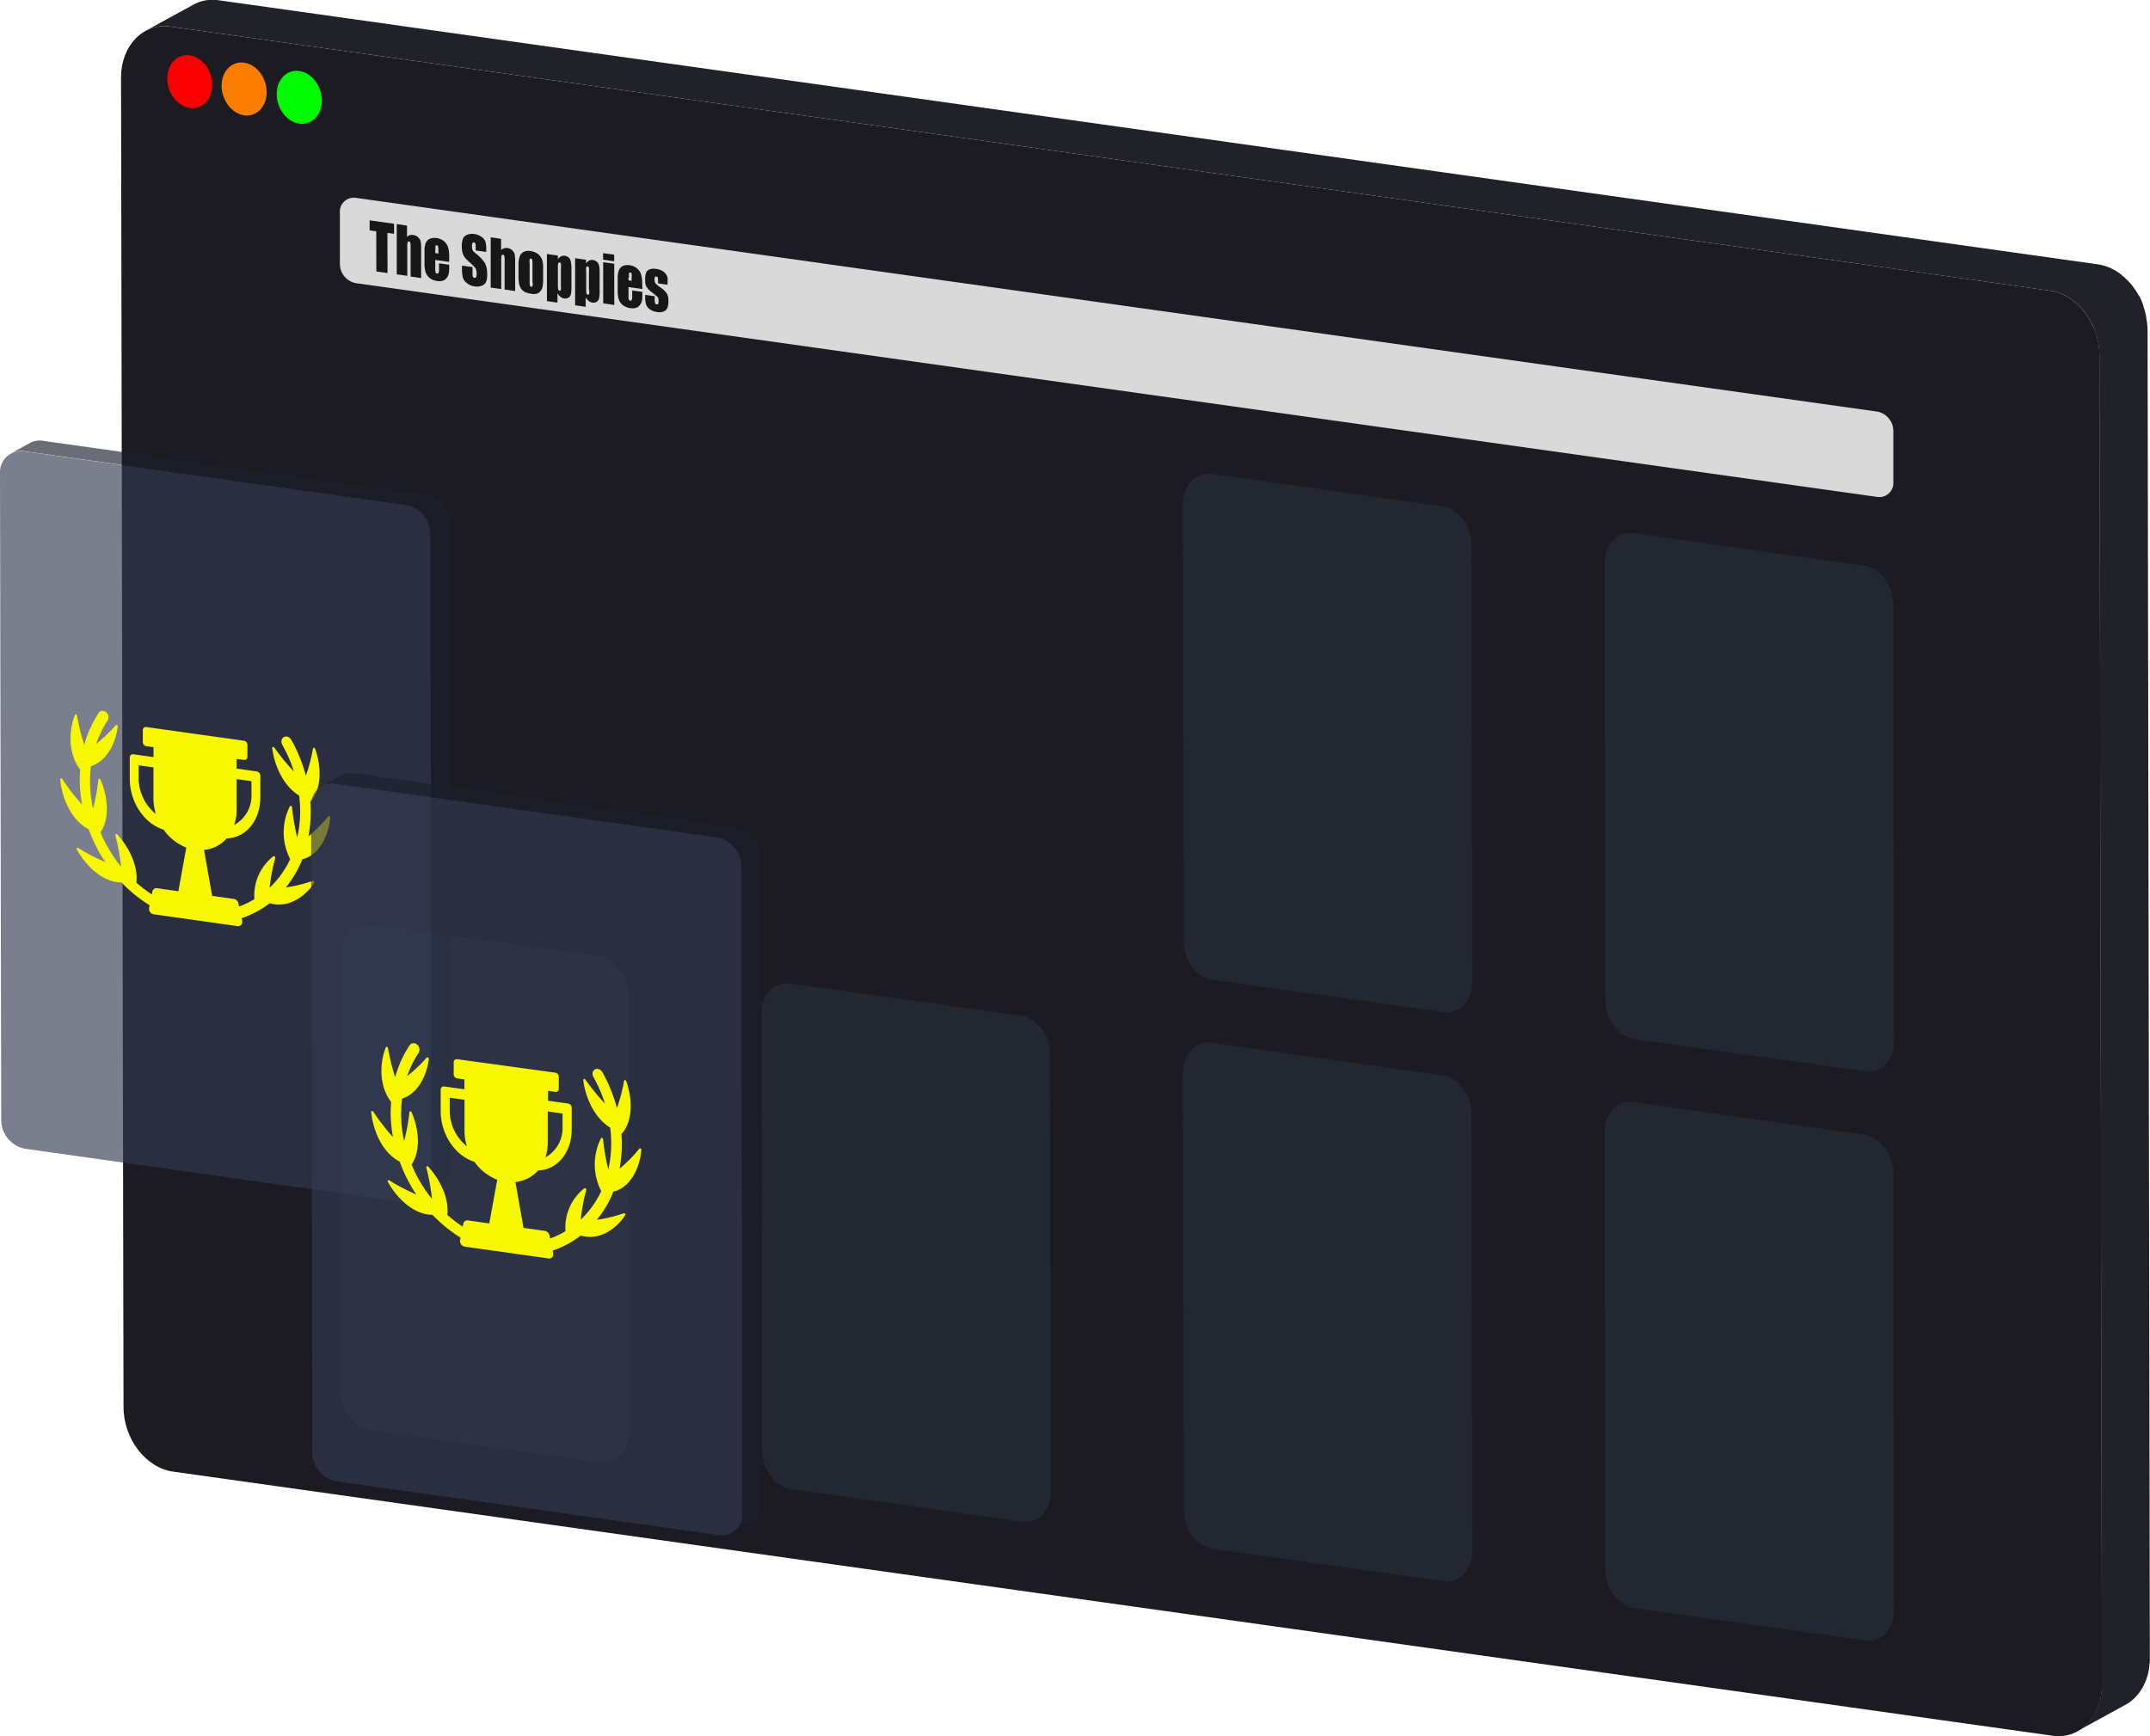 <svg xmlns="http://www.w3.org/2000/svg" viewBox="0 0 408 329.53">
  <g className="browser">
    <path style="fill:#1b1b21" d="M391.57,57.13c5.18.73,9.4,6.24,9.41,12.29l.47,252.34c0,6.06-4.19,10.38-9.37,9.65L35.4,281.28C30.22,280.55,26,275.05,26,269L25.53,16.65c0-6,4.18-10.38,9.36-9.65Z" transform="translate(-2.56 -1.96)"/>
    <path style="fill:#202129" d="M410.1,64.46A11.12,11.12,0,0,0,410,63.3c0-.13,0-.26-.05-.39s-.06-.5-.1-.75-.07-.3-.1-.45-.09-.45-.15-.67-.09-.31-.14-.46-.13-.42-.2-.62a.56.56,0,0,0,0-.12c-.09-.25-.19-.51-.3-.76l0-.06c-.13-.28-.26-.54-.4-.81L408.4,58l-.37-.63-.14-.21c-.17-.27-.35-.52-.54-.77a1.47,1.47,0,0,0-.1-.13c-.16-.21-.33-.41-.5-.6l-.19-.21-.51-.52-.15-.14c-.22-.21-.45-.4-.69-.59L405,54c-.19-.15-.38-.28-.58-.41l-.22-.14a6.38,6.38,0,0,0-.67-.38l-.11-.07c-.27-.13-.53-.24-.81-.35l-.22-.08c-.21-.08-.42-.14-.63-.2l-.25-.07a8.17,8.17,0,0,0-.86-.17L44,2a7.58,7.58,0,0,0-4.72.83l-9.12,5A7.59,7.59,0,0,1,34.89,7L391.57,57.13a8.17,8.17,0,0,1,.86.17l.25.07c.21.06.42.12.63.2l.23.08c.27.11.54.22.8.35l.12.07a7.44,7.44,0,0,1,.66.38l.23.14c.19.13.38.26.57.41l.17.12c.24.19.47.38.69.59l.15.14.52.52.18.21c.17.19.34.39.5.6l.11.13c.18.25.36.5.54.77a2.39,2.39,0,0,0,.13.21c.13.21.25.42.37.63l.14.25c.14.27.27.53.39.81l0,.06a9.4,9.4,0,0,1,.34.88,6.4,6.4,0,0,1,.2.62c.05.15.1.31.14.46s.11.45.15.67.07.3.1.45.07.5.1.75,0,.26.05.39a11.12,11.12,0,0,1,.06,1.16l.47,252.34c0,.35,0,.68-.06,1s0,.44-.06.65-.08.5-.13.74-.08.42-.13.62-.14.47-.22.7-.12.38-.19.56-.19.43-.29.65-.16.34-.25.5-.25.41-.38.61-.18.3-.29.44-.3.37-.46.55-.21.25-.32.36a6,6,0,0,1-.59.53l-.29.26a7.59,7.59,0,0,1-1,.62h0l9.12-5a7.77,7.77,0,0,0,1-.63l.29-.26a7.43,7.43,0,0,0,.59-.53c.11-.11.21-.24.31-.36s.33-.36.47-.55.19-.3.29-.44.26-.39.38-.61.16-.33.24-.5.21-.43.3-.65.13-.38.19-.56.15-.46.22-.7.08-.41.13-.61.09-.49.13-.75,0-.43.06-.65,0-.35.05-.53,0-.33,0-.49Z" transform="translate(-2.56 -1.96)"/>
  </g>
  <g className="three-browser-buttons">
    <path style="fill:#fb0000;cursor:pointer" d="M48.88,13.85c2.36.33,4.28,2.84,4.28,5.6s-1.9,4.73-4.26,4.4-4.28-2.85-4.29-5.6S46.52,13.52,48.88,13.85Z" transform="translate(-12.88 -3.35)"/>
    <path style="fill:#fb7d00;cursor:pointer" d="M48.88,13.85c2.36.33,4.28,2.84,4.28,5.6s-1.9,4.73-4.26,4.4-4.28-2.85-4.29-5.6S46.52,13.52,48.88,13.85Z" transform="translate(-2.56 -1.96)"/>
    <path style="fill:#00fb00;cursor:pointer" d="M48.88,13.85c2.36.33,4.28,2.84,4.28,5.6s-1.9,4.73-4.26,4.4-4.28-2.85-4.29-5.6S46.52,13.52,48.88,13.85Z" transform="translate(7.90 -0.38)"/>
  </g>
  <g className="search-the-shoppies">
    <path style="fill:#d9d9d9" d="M358.85,80.09a3.75,3.75,0,0,1,3,3.71l0,9.61a2.66,2.66,0,0,1-2.95,2.88L70.06,55.7a3.72,3.72,0,0,1-3-3.71l0-9.61A2.65,2.65,0,0,1,70,39.5Z" transform="translate(-2.56 -1.96)"/>
    <g className="the-shoppies-text">
      <polygon style="fill:#171717" points="74.78 42.47 74.78 44.38 73.52 44.2 73.54 51.83 71.42 51.53 71.4 43.91 70.14 43.73 70.14 41.82 74.78 42.47"/>
      <path style="fill:#171717" d="M79.8,44.78v2.14a1.47,1.47,0,0,1,.57-.34,1.41,1.41,0,0,1,.65,0,1.57,1.57,0,0,1,.91.44,1.5,1.5,0,0,1,.46.8,8.66,8.66,0,0,1,.09,1.53v5.39l-2-.29V48.9a4.09,4.09,0,0,0-.06-.89.3.3,0,0,0-.25-.22.21.21,0,0,0-.26.16,3.2,3.2,0,0,0-.06.79v5.57l-2-.28V44.49Z" transform="translate(-2.56 -1.96)"/>
      <path style="fill:#171717" d="M87.8,51.67l-2.64-.37V53a2.31,2.31,0,0,0,.07.69.28.28,0,0,0,.25.19.25.25,0,0,0,.31-.16,2.26,2.26,0,0,0,.08-.78v-1l1.93.27v.58a5.14,5.14,0,0,1-.08,1.09,2.09,2.09,0,0,1-.36.78,1.42,1.42,0,0,1-.73.56,2.19,2.19,0,0,1-1.11.07,3.4,3.4,0,0,1-1.14-.37,2.32,2.32,0,0,1-.77-.72,2.41,2.41,0,0,1-.37-.89,5.71,5.71,0,0,1-.12-1.34V49.66a4.15,4.15,0,0,1,.23-1.58,1.46,1.46,0,0,1,.78-.8,2.29,2.29,0,0,1,1.24-.14,2.73,2.73,0,0,1,1.41.58,2.48,2.48,0,0,1,.79,1.11,6.11,6.11,0,0,1,.23,1.8Zm-2.64-2.22V50l.59.09v-.57a3.3,3.3,0,0,0-.06-.8.25.25,0,0,0-.22-.2c-.15,0-.23,0-.27.11a4.11,4.11,0,0,0,0,.8" transform="translate(-2.56 -1.96)"/>
      <path style="fill:#171717" d="M92.46,46.36a3.13,3.13,0,0,1,1.41.51,1.92,1.92,0,0,1,.78.89,5.3,5.3,0,0,1,.18,1.64v.38l-2-.28v-.71a1.74,1.74,0,0,0-.07-.64.34.34,0,0,0-.26-.17.26.26,0,0,0-.29.15,1.15,1.15,0,0,0-.09.53,2.09,2.09,0,0,0,.1.74,2.25,2.25,0,0,0,.61.66,7.66,7.66,0,0,1,1.78,1.87A4.48,4.48,0,0,1,95,54a3.8,3.8,0,0,1-.2,1.48,1.45,1.45,0,0,1-.79.7,2.61,2.61,0,0,1-1.36.14,3,3,0,0,1-1.45-.59,2.14,2.14,0,0,1-.8-1.07A6.52,6.52,0,0,1,90.23,53v-.63l2,.28V53.8a1.77,1.77,0,0,0,.08.7.37.37,0,0,0,.29.2.3.3,0,0,0,.32-.16A1.14,1.14,0,0,0,93,54a2.23,2.23,0,0,0-.2-1.13,7.69,7.69,0,0,0-1-1,11.24,11.24,0,0,1-1-1,2.57,2.57,0,0,1-.43-.83,4.11,4.11,0,0,1-.17-1.27,3.74,3.74,0,0,1,.24-1.57,1.37,1.37,0,0,1,.77-.68A2.55,2.55,0,0,1,92.46,46.36Z" transform="translate(-2.56 -1.96)"/>
      <path style="fill:#171717" d="M97.65,47.29v2.14a1.36,1.36,0,0,1,.57-.34,1.41,1.41,0,0,1,.65-.05,1.6,1.6,0,0,1,.91.44,1.57,1.57,0,0,1,.46.8,9,9,0,0,1,.08,1.53V57.2l-2-.29v-5.5a4,4,0,0,0-.06-.89A.29.29,0,0,0,98,50.3a.21.21,0,0,0-.25.16,3,3,0,0,0-.07.79l0,5.57-2-.28,0-9.54Z" transform="translate(-2.56 -1.96)"/>
      <path style="fill:#171717" d="M105.54,51.62a6.43,6.43,0,0,1,.09,1.26v1.91a9.22,9.22,0,0,1-.09,1.53,1.93,1.93,0,0,1-.39.86,1.41,1.41,0,0,1-.76.53,2.49,2.49,0,0,1-1.07,0,3.63,3.63,0,0,1-1.15-.33,2,2,0,0,1-.73-.63,2.8,2.8,0,0,1-.37-.9,8,8,0,0,1-.11-1.51v-2a5.22,5.22,0,0,1,.21-1.67,1.54,1.54,0,0,1,.72-.88,2.12,2.12,0,0,1,1.34-.18,3.16,3.16,0,0,1,1.18.4,2.42,2.42,0,0,1,.76.73A2.8,2.8,0,0,1,105.54,51.62Zm-1.93,4V52a2.91,2.91,0,0,0-.06-.76.27.27,0,0,0-.24-.19.21.21,0,0,0-.24.13,2.36,2.36,0,0,0,0,.74v3.54a2.75,2.75,0,0,0,.06.72.29.29,0,0,0,.24.21.19.19,0,0,0,.24-.12,2.54,2.54,0,0,0,.06-.65" transform="translate(-2.56 -1.96)"/>
      <path style="fill:#171717" d="M110.9,51.71A6.06,6.06,0,0,1,111,53v3.3a7.46,7.46,0,0,1-.1,1.5,1.09,1.09,0,0,1-.45.66,1.14,1.14,0,0,1-.81.15,1.4,1.4,0,0,1-.7-.3,2.8,2.8,0,0,1-.59-.7v1.79l-2-.29,0-8.93,2.08.29,0,.69a1.71,1.71,0,0,1,.6-.55,1.29,1.29,0,0,1,.71-.1,1.49,1.49,0,0,1,.83.41A1.58,1.58,0,0,1,110.9,51.71ZM109,56.22V52.87a4.66,4.66,0,0,0,0-.89.27.27,0,0,0-.25-.18.21.21,0,0,0-.26.13,3.53,3.53,0,0,0-.06.85V56a3.84,3.84,0,0,0,.06.89.3.3,0,0,0,.26.22c.14,0,.22,0,.25-.13a4,4,0,0,0,0-.78" transform="translate(-2.56 -1.96)"/>
      <path style="fill:#171717" d="M116.26,52.46a6.84,6.84,0,0,1,.09,1.33v3.3a7.58,7.58,0,0,1-.1,1.51,1.14,1.14,0,0,1-.45.65,1.15,1.15,0,0,1-.81.15,1.4,1.4,0,0,1-.7-.3,2.63,2.63,0,0,1-.59-.7v1.79l-2-.28,0-8.94,2.08.3,0,.68a1.59,1.59,0,0,1,.6-.54,1.2,1.2,0,0,1,.71-.1,1.37,1.37,0,0,1,.82.41A1.49,1.49,0,0,1,116.26,52.46ZM114.32,57V53.62a4.73,4.73,0,0,0,0-.89.29.29,0,0,0-.25-.18.22.22,0,0,0-.27.14,4.37,4.37,0,0,0,0,.84v3.25a4,4,0,0,0,.06.89.31.31,0,0,0,.26.22.22.22,0,0,0,.25-.13,4.13,4.13,0,0,0,0-.78" transform="translate(-2.56 -1.96)"/>
      <polygon style="fill:#171717" points="114.45 48.05 116.55 48.34 116.55 49.59 114.45 49.29 114.45 48.05"/>
      <polygon style="fill:#171717" points="114.47 57.58 114.46 49.77 116.56 50.06 116.57 57.88 114.47 57.58"/>
      <path style="fill:#171717" d="M124.47,56.82l-2.64-.37v1.69a2.17,2.17,0,0,0,.06.7.3.3,0,0,0,.25.19.26.26,0,0,0,.31-.17,2.19,2.19,0,0,0,.08-.77v-1l1.93.27v.58a5.25,5.25,0,0,1-.08,1.1,1.85,1.85,0,0,1-.36.77,1.52,1.52,0,0,1-.72.57,2.49,2.49,0,0,1-1.12.07,3.28,3.28,0,0,1-1.13-.38,2.21,2.21,0,0,1-.77-.71,2.33,2.33,0,0,1-.38-.89,5.77,5.77,0,0,1-.12-1.34V54.81a4.16,4.16,0,0,1,.24-1.58,1.47,1.47,0,0,1,.77-.8A2.29,2.29,0,0,1,122,52.3a2.72,2.72,0,0,1,1.41.57,2.43,2.43,0,0,1,.79,1.12,6,6,0,0,1,.23,1.79Zm-2.64-2.21v.57l.59.08v-.57a3.39,3.39,0,0,0,0-.79.29.29,0,0,0-.23-.21c-.14,0-.23,0-.26.11a3.27,3.27,0,0,0,0,.81" transform="translate(-2.56 -1.96)"/>
      <path style="fill:#171717" d="M127.08,53a3.42,3.42,0,0,1,1.13.35,2.24,2.24,0,0,1,.72.63,2,2,0,0,1,.31.64,6,6,0,0,1,0,.87V56l-1.8-.25v-.43a3,3,0,0,0-.06-.7c0-.1-.12-.15-.27-.17a.23.23,0,0,0-.25.09.66.66,0,0,0-.09.39,2.24,2.24,0,0,0,.05.53.88.88,0,0,0,.26.41,5.91,5.91,0,0,0,.88.7,4,4,0,0,1,1.16,1.13,2.61,2.61,0,0,1,.28,1.33,3.44,3.44,0,0,1-.21,1.42,1.23,1.23,0,0,1-.7.64,2.33,2.33,0,0,1-1.2.1,3.14,3.14,0,0,1-1.33-.47,1.92,1.92,0,0,1-.76-.88A4.06,4.06,0,0,1,125,58.3v-.37l1.8.25v.5a2.86,2.86,0,0,0,.08.83.3.3,0,0,0,.26.22c.15,0,.25,0,.31-.08a1.14,1.14,0,0,0,.08-.53,1.47,1.47,0,0,0-.11-.71,11,11,0,0,0-1.19-1,3.38,3.38,0,0,1-1.09-1.21A3.06,3.06,0,0,1,125,55a3.4,3.4,0,0,1,.2-1.36,1.24,1.24,0,0,1,.72-.58A2.52,2.52,0,0,1,127.08,53Z" transform="translate(-2.56 -1.96)"/>
    </g>
  </g>
  <g className="cards-flat">
    <path style="fill:#232731" d="M356.31,217.31c3,.43,5.49,3.63,5.49,7.17l.16,83.21c0,3.54-2.44,6.07-5.47,5.64l-43.8-6.15c-3-.43-5.48-3.64-5.48-7.18l-.16-83.22c0-3.53,2.44-6.05,5.46-5.63Z" transform="translate(-2.56 -1.96)"/>
    <path style="fill:#232731" d="M276.31,206.06c3,.43,5.48,3.64,5.49,7.17l.16,83.22c0,3.54-2.44,6.06-5.47,5.63l-43.8-6.15c-3-.43-5.48-3.64-5.49-7.17l-.15-83.23c0-3.52,2.44-6.05,5.46-5.63Z" transform="translate(-2.56 -1.96)"/>
    <path style="fill:#232731" d="M196.32,194.76c3,.42,5.47,3.63,5.48,7.16l.15,83.23c0,3.54-2.43,6.05-5.45,5.63l-43.81-6.16c-3-.42-5.48-3.63-5.49-7.17l-.15-83.22c0-3.54,2.44-6,5.47-5.63Z" transform="translate(-2.56 -1.96)"/>
    <path style="fill:#232731" d="M116.31,183.49c3,.42,5.48,3.64,5.49,7.17l.15,83.22c0,3.54-2.44,6.05-5.46,5.63l-43.8-6.16c-3-.42-5.48-3.63-5.49-7.16L67.05,183c0-3.53,2.44-6.05,5.46-5.63Z" transform="translate(-2.56 -1.96)"/>
    <path style="fill:#232731" d="M356.31,109.31c3,.43,5.49,3.63,5.49,7.17l.16,83.21c0,3.54-2.44,6.07-5.47,5.64l-43.8-6.15c-3-.43-5.48-3.64-5.48-7.18l-.16-83.22c0-3.53,2.44-6,5.46-5.63Z" transform="translate(-2.56 -1.96)"/>
    <path style="fill:#232731" d="M276.31,98.06c3,.43,5.48,3.64,5.49,7.18l.16,83.21c0,3.54-2.44,6.06-5.47,5.63l-43.8-6.15c-3-.43-5.48-3.64-5.49-7.17l-.15-83.22c0-3.53,2.44-6.06,5.46-5.64Z" transform="translate(-2.56 -1.96)"/>
  </g>
  <g className="card">
    <g style="opacity:0.65">
      <path style="fill:#333950" d="M79.71,97.82a5.62,5.62,0,0,1,4.53,5.52L84.47,226A4,4,0,0,1,80,230.25L7.32,220a5.6,5.6,0,0,1-4.53-5.51L2.56,91.86a4,4,0,0,1,4.51-4.25Z" transform="translate(-2.56 -1.96)"/>
      <path style="fill:#1c1f2c" d="M87.88,101.36a5,5,0,0,0-.1-1v0a5.11,5.11,0,0,0-.25-.87,1.21,1.21,0,0,0-.09-.2,6,6,0,0,0-.26-.58l0-.07L87,98.35a6,6,0,0,0-.36-.52l-.2-.24c-.13-.15-.27-.29-.41-.43l-.23-.2a5.3,5.3,0,0,0-.54-.39l-.17-.12,0,0a4.67,4.67,0,0,0-.51-.23c-.1,0-.18-.1-.28-.13a4,4,0,0,0-.89-.22L10.72,85.63A3.81,3.81,0,0,0,8.31,86L4.66,88a3.89,3.89,0,0,1,2.41-.42L79.71,97.82a4.46,4.46,0,0,1,.89.22l.28.13a4.64,4.64,0,0,1,.55.26l.18.12q.27.18.54.39l.22.21a4.07,4.07,0,0,1,.41.42l.21.25c.13.16.24.33.36.51s.1.15.14.23a5.44,5.44,0,0,1,.3.65,1.76,1.76,0,0,1,.09.2,5.47,5.47,0,0,1,.26.9,5.89,5.89,0,0,1,.1,1L84.47,226a5.28,5.28,0,0,1-.09.9l0,.18a4.17,4.17,0,0,1-.25.78,1.42,1.42,0,0,1-.08.18c-.06.13-.13.25-.2.37l-.13.2a3.55,3.55,0,0,1-.23.31l-.15.17a2.68,2.68,0,0,1-.3.28,1.49,1.49,0,0,1-.14.12,2.7,2.7,0,0,1-.5.33l3.65-2a4.2,4.2,0,0,0,.49-.33l.15-.12.3-.29.14-.16a2.43,2.43,0,0,0,.24-.32,1.27,1.27,0,0,0,.13-.19c.07-.12.13-.24.19-.37a1,1,0,0,0,.08-.14.06.06,0,0,1,0,0,4.84,4.84,0,0,0,.24-.79,1.16,1.16,0,0,0,0-.18,5.19,5.19,0,0,0,.08-.9Z" transform="translate(-2.56 -1.96)"/>
    </g>
    <path className="trophy-icon" style="fill:#f7f700" d="M65.23,157.13a.26.26,0,0,0-.22-.28.19.19,0,0,0-.17.06,26.73,26.73,0,0,1-3.73,3.79,25.83,25.83,0,0,0,.42-4.55c0-.66,0-1.32-.09-2,2.22-2.4,2.14-6.67.92-10.09a.25.25,0,0,0-.19-.17.19.19,0,0,0-.22.16,32.72,32.72,0,0,1-1.34,5.15,29.33,29.33,0,0,0-2.78-6.83,1.23,1.23,0,0,0-.85-.61.89.89,0,0,0-1,1,1.26,1.26,0,0,0,.18.63,26.71,26.71,0,0,1,2.17,5,39.87,39.87,0,0,1-3.73-4.56.28.28,0,0,0-.16-.1.19.19,0,0,0-.22.23c.42,3.39,2.16,7.21,5.1,9a23.66,23.66,0,0,1,.2,2.94,22.38,22.38,0,0,1-.55,5,41,41,0,0,1-1-5.74.27.27,0,0,0-.22-.24.18.18,0,0,0-.19.1,11,11,0,0,0,.07,10,18,18,0,0,1-3.9,5.43,35.58,35.58,0,0,1,1.06-5.64.27.27,0,0,0-.21-.33.16.16,0,0,0-.14,0,9.45,9.45,0,0,0-3.6,8.14,15.29,15.29,0,0,1-2.91,1.4l-.13-.6a1.08,1.08,0,0,0-.86-.84L42.82,172l-1.54-8.72a6.47,6.47,0,0,0,4.3-2.19c3.61-.08,6.39-3.36,6.38-7.81V149.2a.83.83,0,0,0-.67-.82l-3.82-.54V146l1.4.2a.56.56,0,0,0,.64-.6v-2.25a.8.8,0,0,0-.64-.79l-18.57-2.61a.57.57,0,0,0-.64.61v2.25a.79.79,0,0,0,.64.78l1.39.19v1.88l-3.82-.54a.6.6,0,0,0-.68.64v4.06c0,4.45,2.8,8.51,6.41,9.61a9.47,9.47,0,0,0,4.31,3.4l-1.5,8.29-4.06-.58a.77.77,0,0,0-.86.61l-.13.56a23.72,23.72,0,0,1-2.91-2.21c.35-3.18-1.41-6.75-3.64-9.17a.23.23,0,0,0-.14-.08c-.13,0-.25.1-.21.28a40,40,0,0,1,1.08,5.94,26.32,26.32,0,0,1-3.91-6.53c1.8-2.62,1.41-6.73,0-10a.25.25,0,0,0-.2-.15.17.17,0,0,0-.21.17,36.53,36.53,0,0,1-1,5.46,23.91,23.91,0,0,1-.57-5.15,20.86,20.86,0,0,1,.18-2.89c2.94-.92,4.68-4.25,5.07-7.52a.26.26,0,0,0-.21-.3.17.17,0,0,0-.16.06,28.77,28.77,0,0,1-3.72,3.52A19.37,19.37,0,0,1,23,138.71a1.23,1.23,0,0,0-.85-1.82.88.88,0,0,0-.85.37,21,21,0,0,0-2.75,6.06,40.23,40.23,0,0,1-1.37-5.53.28.28,0,0,0-.22-.23.18.18,0,0,0-.19.12c-1.2,3.08-1.28,7.33,1,10.35-.05.64-.08,1.29-.08,1.95a27.87,27.87,0,0,0,.43,4.67,40.88,40.88,0,0,1-3.75-4.84.22.22,0,0,0-.16-.11.19.19,0,0,0-.22.22c.33,3.6,2.15,7.77,5.4,9.44a28.63,28.63,0,0,0,3.15,6.22,38,38,0,0,1-5.2-2.71.21.21,0,0,0-.19.33c1.64,3,4.51,5.76,7.58,6.19a6.54,6.54,0,0,0,.89.06,26.94,26.94,0,0,0,5.34,4.34l-.1.46a1.06,1.06,0,0,0,.86,1.25l15.93,2.24a.78.78,0,0,0,.87-.65,1.09,1.09,0,0,0,0-.36l-.1-.49a18.41,18.41,0,0,0,5.32-2.84,5.77,5.77,0,0,0,.9.19c3.06.43,5.92-1.56,7.55-4.06.1-.16,0-.36-.27-.38a27.35,27.35,0,0,1-5.12,1.25,20.31,20.31,0,0,0,3.14-5.35C63.11,164.3,64.91,160.64,65.23,157.13Zm-17.76-1.35v-5.94l2.81.39v2.4A6.33,6.33,0,0,1,47,158.54,8.45,8.45,0,0,0,47.47,155.78Zm-18.6-6.16v-2.4l2.81.4v5.94a9.7,9.7,0,0,0,.45,2.89A8.74,8.74,0,0,1,28.87,149.62Z" transform="translate(-2.56 -1.96)"/>
  </g>
  <g className="card">
    <g style="opacity:0.65">
      <path style="fill:#333950" d="M138.74,160.9a5.63,5.63,0,0,1,4.53,5.52l.23,122.67a4,4,0,0,1-4.51,4.24L66.35,283.12a5.6,5.6,0,0,1-4.53-5.51l-.23-122.67a4,4,0,0,1,4.51-4.25Z" transform="translate(-2.56 -1.96)"/>
      <path style="fill:#1c1f2c" d="M146.92,164.44a5.9,5.9,0,0,0-.11-1v0a5.11,5.11,0,0,0-.25-.87,1.76,1.76,0,0,0-.09-.2c-.08-.19-.16-.39-.25-.57a.35.35,0,0,1-.05-.08l-.15-.23a6,6,0,0,0-.36-.52l-.2-.24a5.44,5.44,0,0,0-.41-.42l-.23-.21a6.55,6.55,0,0,0-.53-.39l-.18-.12,0,0a4.74,4.74,0,0,0-.51-.24l-.28-.13a4.63,4.63,0,0,0-.89-.22L69.75,148.71a4,4,0,0,0-2.41.41l-3.65,2a3.89,3.89,0,0,1,2.41-.42l72.64,10.21a5.26,5.26,0,0,1,.89.22l.28.13a5.77,5.77,0,0,1,.56.27l.17.11a5,5,0,0,1,.54.4,2.09,2.09,0,0,1,.22.2,5.51,5.51,0,0,1,.41.43l.21.24c.13.16.24.34.36.52s.1.15.14.23a6.31,6.31,0,0,1,.31.64,1.76,1.76,0,0,0,.09.2,7.55,7.55,0,0,1,.25.9,5.89,5.89,0,0,1,.1,1l.23,122.67a5.28,5.28,0,0,1-.09.9l0,.18a4,4,0,0,1-.25.78,1,1,0,0,1-.08.18c-.06.13-.13.26-.2.38l-.12.19-.24.31-.15.17a2.68,2.68,0,0,1-.3.28l-.14.13a4.32,4.32,0,0,1-.5.33l3.65-2a2.63,2.63,0,0,0,.49-.33.88.88,0,0,0,.15-.12l.3-.28a2.09,2.09,0,0,0,.14-.17,3.24,3.24,0,0,0,.24-.31l.13-.2.2-.37.07-.14a.06.06,0,0,1,0,0,5,5,0,0,0,.24-.78,1.16,1.16,0,0,0,0-.18,5.29,5.29,0,0,0,.08-.9Z" transform="translate(-2.56 -1.96)"/>
    </g>
    <path className="trophy-icon" style="fill:#f7f700" d="M124.26,220.21a.27.27,0,0,0-.22-.28.19.19,0,0,0-.17.06,26.21,26.21,0,0,1-3.73,3.79,25.83,25.83,0,0,0,.42-4.55c0-.66,0-1.31-.09-2,2.23-2.39,2.14-6.67.92-10.09a.23.23,0,0,0-.19-.17.2.2,0,0,0-.22.17,32.59,32.59,0,0,1-1.34,5.14,29.33,29.33,0,0,0-2.78-6.83,1.26,1.26,0,0,0-.85-.61.89.89,0,0,0-1,.95,1.23,1.23,0,0,0,.18.63,26.52,26.52,0,0,1,2.17,5,42.87,42.87,0,0,1-3.73-4.56.26.26,0,0,0-.16-.11.2.2,0,0,0-.22.23c.42,3.39,2.16,7.21,5.1,9a22.11,22.11,0,0,1,.2,2.94,22.47,22.47,0,0,1-.55,5,41.36,41.36,0,0,1-1-5.75.27.27,0,0,0-.22-.24.16.16,0,0,0-.18.1,11,11,0,0,0,.06,10,18,18,0,0,1-3.9,5.43,35.79,35.79,0,0,1,1.06-5.64.27.27,0,0,0-.21-.33.2.2,0,0,0-.14,0,9.46,9.46,0,0,0-3.6,8.15,15.88,15.88,0,0,1-2.91,1.39l-.13-.59a1.06,1.06,0,0,0-.86-.85l-4.06-.57-1.54-8.71a6.57,6.57,0,0,0,4.31-2.2c3.61-.08,6.38-3.36,6.37-7.81v-4.06a.83.83,0,0,0-.67-.82l-3.82-.54v-1.87l1.4.19a.56.56,0,0,0,.64-.6v-2.25a.8.8,0,0,0-.64-.79L89.3,203a.57.57,0,0,0-.64.61v2.25a.79.79,0,0,0,.64.78l1.39.2v1.87l-3.82-.53a.59.59,0,0,0-.68.63v4.06c0,4.45,2.8,8.51,6.41,9.61a9.49,9.49,0,0,0,4.32,3.4l-1.51,8.29-4.06-.57a.75.75,0,0,0-.86.6l-.13.57a24.85,24.85,0,0,1-2.91-2.22c.35-3.18-1.41-6.75-3.64-9.17a.21.21,0,0,0-.14-.07.19.19,0,0,0-.2.27,41.32,41.32,0,0,1,1.07,5.94A26.14,26.14,0,0,1,80.66,223c1.8-2.62,1.41-6.73,0-9.95a.25.25,0,0,0-.19-.16.19.19,0,0,0-.22.18,35.4,35.4,0,0,1-1,5.45,23.84,23.84,0,0,1-.57-5.15,24.77,24.77,0,0,1,.18-2.89c2.94-.91,4.68-4.25,5.08-7.52a.26.26,0,0,0-.22-.29.16.16,0,0,0-.16,0,27.5,27.5,0,0,1-3.72,3.52A19.37,19.37,0,0,1,82,201.79a1.23,1.23,0,0,0-.85-1.82.87.87,0,0,0-.85.38,21,21,0,0,0-2.75,6.05,40.23,40.23,0,0,1-1.37-5.53.25.25,0,0,0-.22-.22.17.17,0,0,0-.19.11c-1.2,3.08-1.28,7.33,1,10.35,0,.65-.08,1.29-.08,2a27.85,27.85,0,0,0,.43,4.66,42,42,0,0,1-3.75-4.84.25.25,0,0,0-.16-.11A.2.2,0,0,0,73,213c.34,3.6,2.15,7.77,5.4,9.44a29.39,29.39,0,0,0,3.15,6.23,38.1,38.1,0,0,1-5.2-2.72.21.21,0,0,0-.19.33c1.65,3,4.51,5.76,7.58,6.19a4.44,4.44,0,0,0,.89.06,27.34,27.34,0,0,0,5.34,4.35l-.1.45a1.09,1.09,0,0,0,0,.36,1.07,1.07,0,0,0,.87.89l15.93,2.24a.76.76,0,0,0,.87-.65,1.11,1.11,0,0,0,0-.36l-.1-.48a18.2,18.2,0,0,0,5.32-2.85,5.77,5.77,0,0,0,.9.19c3.06.44,5.92-1.55,7.55-4.06.1-.15,0-.36-.27-.37a26.57,26.57,0,0,1-5.12,1.24,20,20,0,0,0,3.14-5.34C122.14,227.38,124,223.72,124.26,220.21Zm-17.76-1.35v-5.94l2.81.39v2.4a6.36,6.36,0,0,1-3.24,5.92A8.83,8.83,0,0,0,106.5,218.86ZM87.9,212.7v-2.39l2.81.39v5.94a9.65,9.65,0,0,0,.45,2.89A8.73,8.73,0,0,1,87.9,212.7Z" transform="translate(-2.56 -1.96)"/>
  </g>
</svg>